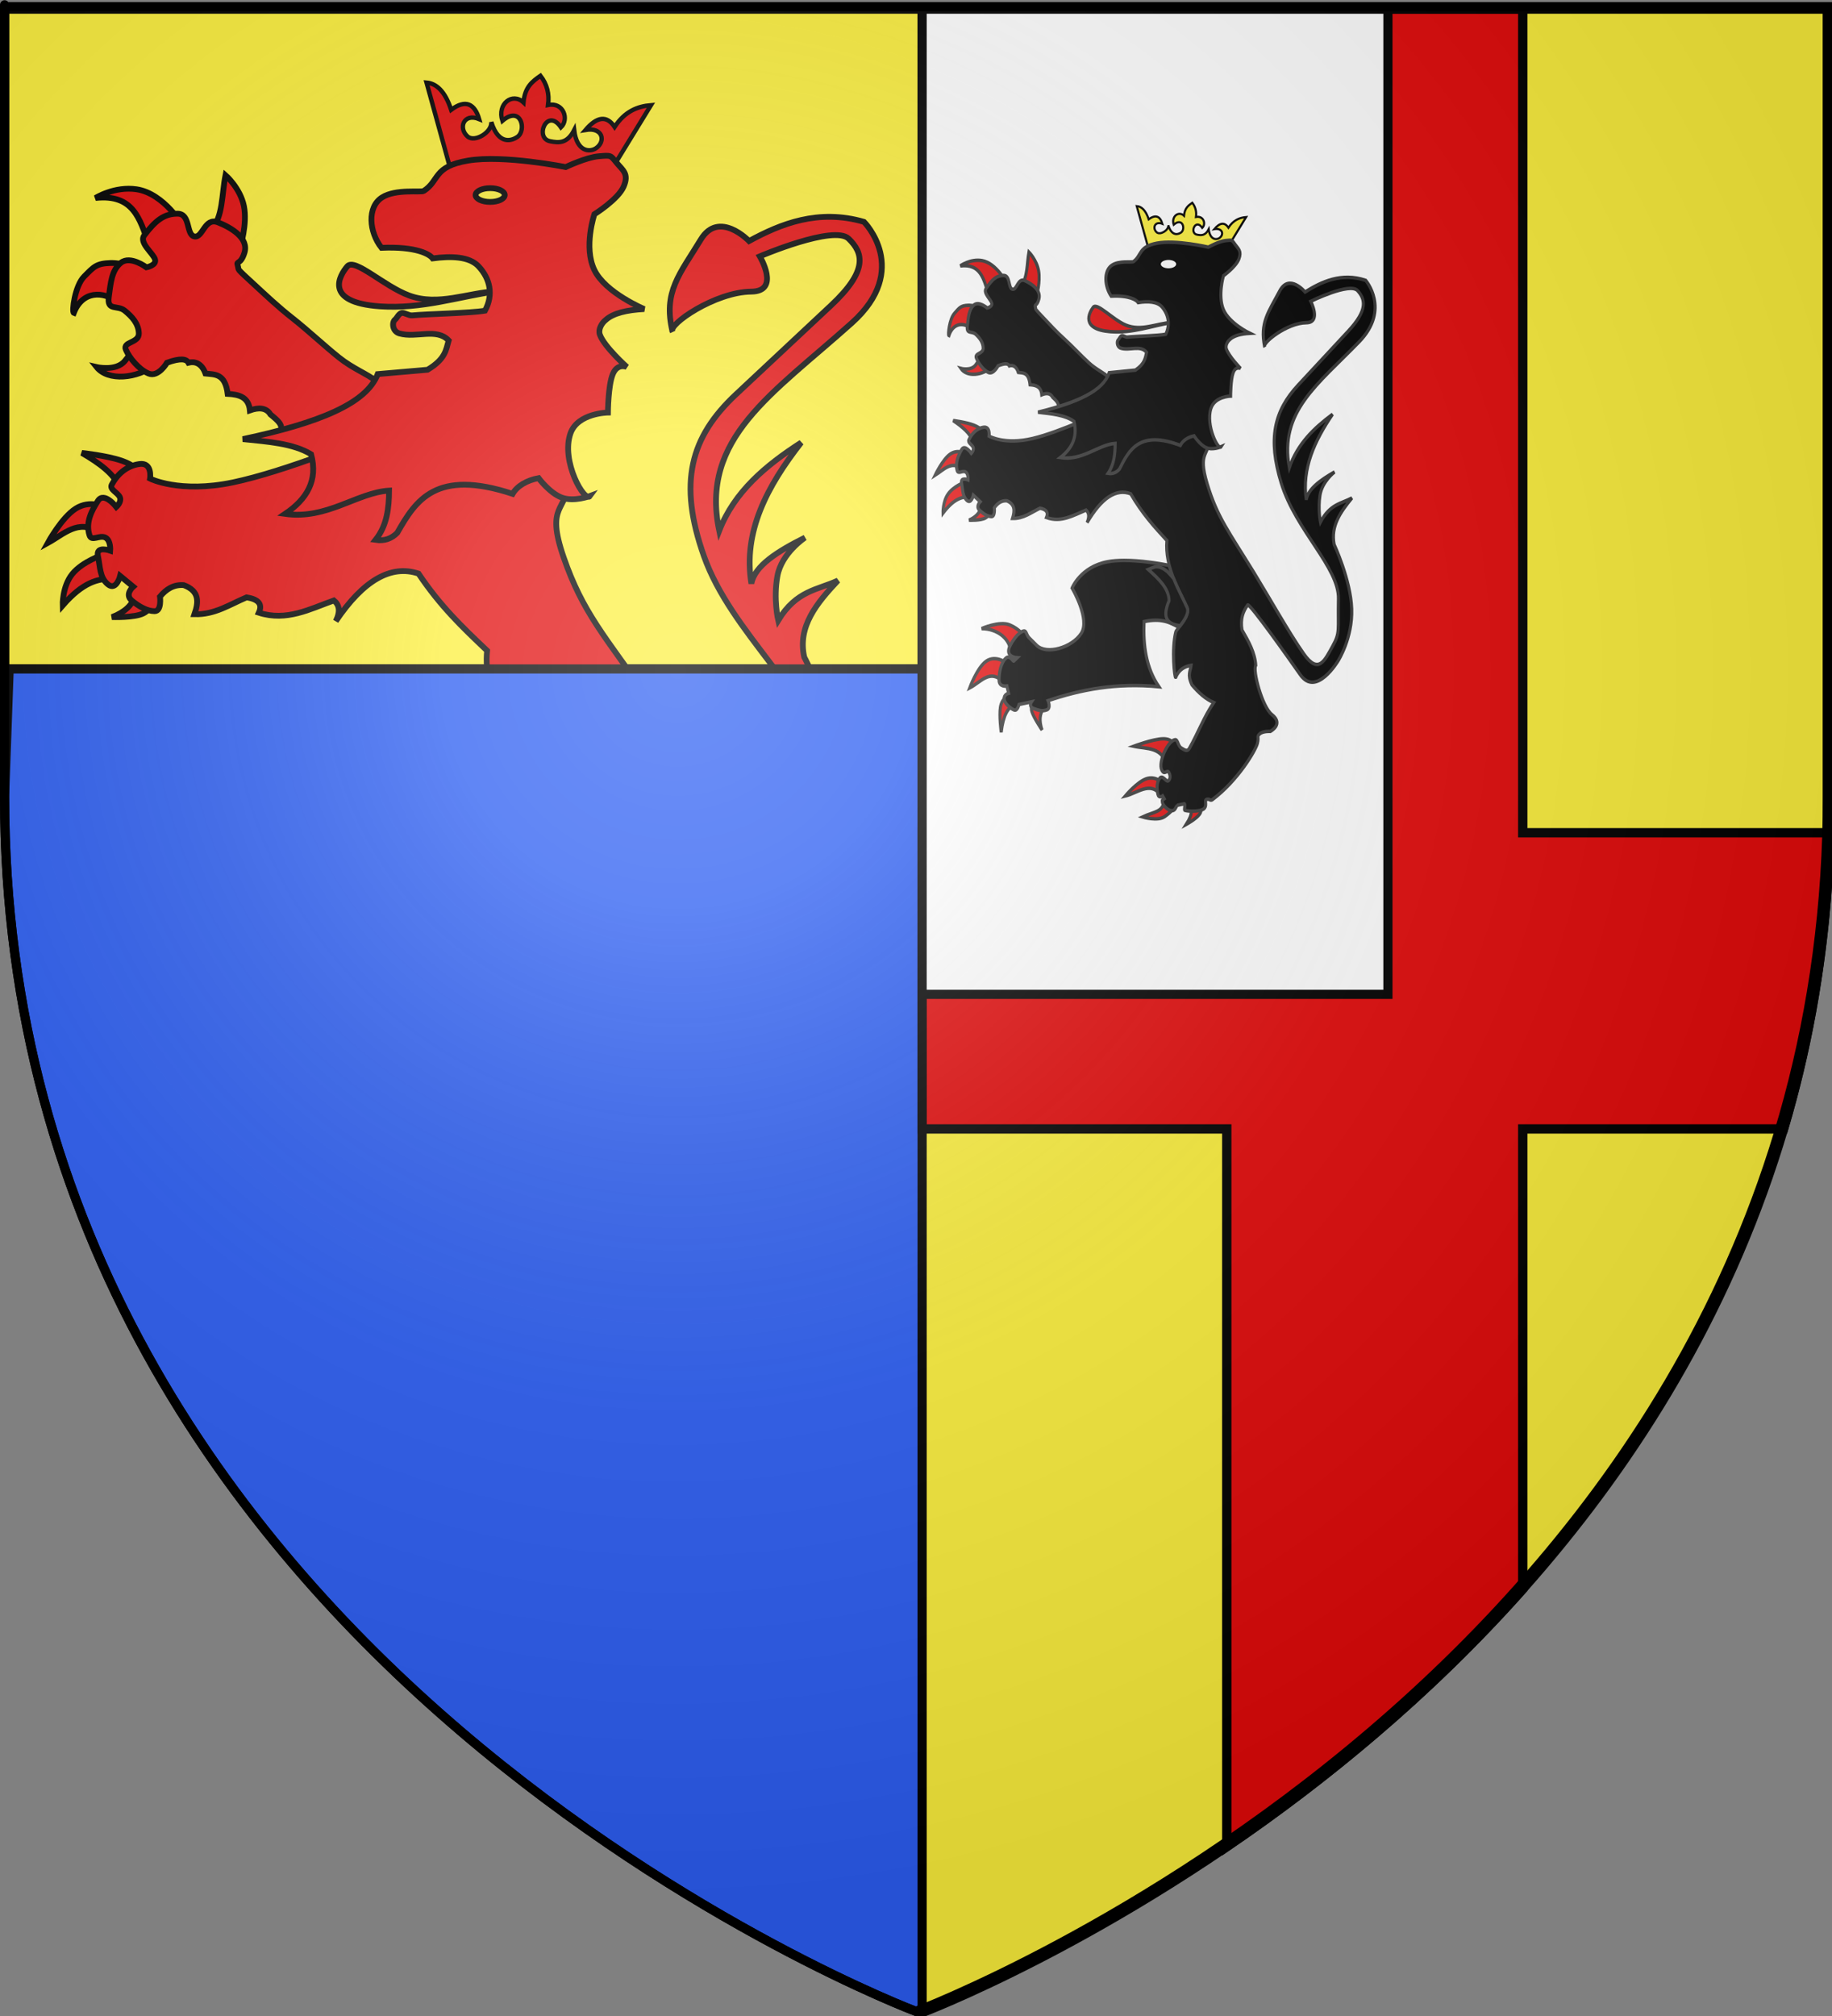 <?xml version="1.0" encoding="UTF-8" standalone="no"?>
<svg
   xmlns:dc="http://purl.org/dc/elements/1.1/"
   xmlns:cc="http://web.resource.org/cc/"
   xmlns:rdf="http://www.w3.org/1999/02/22-rdf-syntax-ns#"
   xmlns:svg="http://www.w3.org/2000/svg"
   xmlns="http://www.w3.org/2000/svg"
   xmlns:xlink="http://www.w3.org/1999/xlink"
   xmlns:sodipodi="http://sodipodi.sourceforge.net/DTD/sodipodi-0.dtd"
   xmlns:inkscape="http://www.inkscape.org/namespaces/inkscape"
   height="660"
   width="600"
   version="1.0"
   id="svg2"
   sodipodi:version="0.32"
   inkscape:version="0.44.1"
   sodipodi:docname="Blason_Port-sur-Seille_54.svg"
   sodipodi:docbase="O:\blasons"
   inkscape:export-filename="/Users/olivier/Desktop/Blason Rouge/Blason_Vide_3D.png"
   inkscape:export-xdpi="144"
   inkscape:export-ydpi="144">
  <rect width="100%" height="100%" fill="#808080" stroke="none"/>
  <sodipodi:namedview
     inkscape:window-height="712"
     inkscape:window-width="1024"
     inkscape:pageshadow="2"
     inkscape:pageopacity="0.0"
     guidetolerance="10.0"
     gridtolerance="10.0"
     objecttolerance="10.0"
     borderopacity="1.0"
     bordercolor="#666666"
     pagecolor="#ffffff"
     id="base"
     showgrid="false"
     height="660px"
     inkscape:zoom="0.44547727"
     inkscape:cx="410.6407"
     inkscape:cy="552.58121"
     inkscape:window-x="-4"
     inkscape:window-y="-4"
     inkscape:current-layer="layer3" />
  <desc
     id="desc4">Flag of Canton of Valais (Wallis)</desc>
  <defs
     id="defs6">
    <linearGradient
       id="linearGradient2893">
      <stop
         style="stop-color:white;stop-opacity:0.314;"
         offset="0"
         id="stop2895" />
      <stop
         id="stop2897"
         offset="0.19"
         style="stop-color:white;stop-opacity:0.251;" />
      <stop
         style="stop-color:#6b6b6b;stop-opacity:0.125;"
         offset="0.6"
         id="stop2901" />
      <stop
         style="stop-color:black;stop-opacity:0.125;"
         offset="1"
         id="stop2899" />
    </linearGradient>
    <linearGradient
       id="linearGradient2885">
      <stop
         id="stop2887"
         offset="0"
         style="stop-color:white;stop-opacity:1;" />
      <stop
         style="stop-color:white;stop-opacity:1;"
         offset="0.229"
         id="stop2891" />
      <stop
         id="stop2889"
         offset="1"
         style="stop-color:black;stop-opacity:1;" />
    </linearGradient>
    <linearGradient
       id="linearGradient2955">
      <stop
         id="stop2867"
         offset="0"
         style="stop-color:#fd0000;stop-opacity:1;" />
      <stop
         style="stop-color:#e77275;stop-opacity:0.659;"
         offset="0.5"
         id="stop2873" />
      <stop
         style="stop-color:black;stop-opacity:0.323;"
         offset="1"
         id="stop2959" />
    </linearGradient>
    <radialGradient
       inkscape:collect="always"
       xlink:href="#linearGradient2955"
       id="radialGradient2961"
       cx="225.524"
       cy="218.901"
       fx="225.524"
       fy="218.901"
       r="300"
       gradientTransform="matrix(-4.167939e-4,2.183,-1.884,-3.599562e-4,615.597,-289.121)"
       gradientUnits="userSpaceOnUse" />
    <polygon
       id="star"
       transform="scale(53,53)"
       points="0,-1 0.588,0.809 -0.951,-0.309 0.951,-0.309 -0.588,0.809 0,-1 " />
    <clipPath
       id="clip">
      <path
         d="M 0,-200 L 0,600 L 300,600 L 300,-200 L 0,-200 z "
         id="path10" />
    </clipPath>
    <radialGradient
       inkscape:collect="always"
       xlink:href="#linearGradient2955"
       id="radialGradient1911"
       gradientUnits="userSpaceOnUse"
       gradientTransform="matrix(-4.167939e-4,2.183,-1.884,-3.599562e-4,615.597,-289.121)"
       cx="225.524"
       cy="218.901"
       fx="225.524"
       fy="218.901"
       r="300" />
    <radialGradient
       inkscape:collect="always"
       xlink:href="#linearGradient2955"
       id="radialGradient2865"
       gradientUnits="userSpaceOnUse"
       gradientTransform="matrix(0,1.749,-1.593,-1.049767e-7,551.788,-191.29)"
       cx="225.524"
       cy="218.901"
       fx="225.524"
       fy="218.901"
       r="300" />
    <radialGradient
       inkscape:collect="always"
       xlink:href="#linearGradient2955"
       id="radialGradient2871"
       gradientUnits="userSpaceOnUse"
       gradientTransform="matrix(0,1.386,-1.323,-5.741131e-8,-158.082,-109.541)"
       cx="225.524"
       cy="218.901"
       fx="225.524"
       fy="218.901"
       r="300" />
    <radialGradient
       inkscape:collect="always"
       xlink:href="#linearGradient2893"
       id="radialGradient3163"
       gradientUnits="userSpaceOnUse"
       gradientTransform="matrix(1.353,0,0,1.349,-77.629,-85.747)"
       cx="221.445"
       cy="226.331"
       fx="221.445"
       fy="226.331"
       r="300" />
  </defs>
  <g
     inkscape:groupmode="layer"
     id="layer4"
     inkscape:label="Meubles"
     style="display:inline">
    <path
       style="fill:#fcef3c;fill-opacity:1;stroke:black;stroke-width:3;stroke-miterlimit:4;stroke-dasharray:none;stroke-opacity:1;display:inline"
       d="M 1.5,3 L 1.5,219 L 598.5,219 C 598.5,57.351 598.5,2.862 598.5,3 L 1.5,3 z "
       id="rect3765" />
  </g>
  <g
     inkscape:groupmode="layer"
     id="layer3"
     inkscape:label="Fond écu"
     style="display:inline">
    <rect
       width="600"
       height="660"
       x="0"
       y="3.375078e-014"
       style="opacity:1;fill:none;fill-opacity:1;fill-rule:nonzero;stroke:none;stroke-width:7.56;stroke-linecap:round;stroke-linejoin:round;stroke-miterlimit:4;stroke-dasharray:none;stroke-opacity:1"
       id="rect4923" />
    <g
       inkscape:label="Meubles"
       id="g2509"
       transform="matrix(0.523,5.347686e-2,-5.347686e-2,0.523,116.115,-31.56)"
       style="fill:#e20909;fill-opacity:1;display:inline">
      <g
         transform="matrix(0.997,-7.271119e-2,7.271119e-2,0.997,-35.168,-850.139)"
         id="g4196"
         style="fill:#e20909;fill-opacity:1">
        <path
           id="path7534"
           style="fill:#e20909;fill-opacity:1;fill-rule:evenodd;stroke:black;stroke-width:2.727;stroke-linecap:butt;stroke-linejoin:miter;stroke-miterlimit:4;stroke-dasharray:none;stroke-opacity:1;display:inline"
           d="M 21.332,960.913 L 36.922,1011.561 C 69.9,1006.162 102.439,1006.592 134.096,1018.712 L 161.525,970.886 C 153.165,971.863 145.389,975.166 139.278,985.098 C 134.165,977.891 128.122,978.926 121.232,987.483 C 132.133,985.309 134.245,994.487 127.89,998.811 C 124.309,1001.248 116.211,1001.55 114.147,987.829 C 109.937,996.673 104.356,995.957 99.641,995.222 C 89.24,993.907 96.763,973.738 105.88,986.318 C 110.836,981.313 107.188,970.414 97.426,972.648 C 98.169,965.657 96.356,959.659 92.172,954.583 C 87.401,958.139 82.644,961.714 82.074,971.483 C 75,965.236 65.557,972.834 69.271,983.32 C 80.612,973.053 84.724,988.8 78.893,993.084 C 75.852,995.318 67.413,999.085 62.376,984.249 C 63.174,990.548 52.46,997.497 47.896,993.741 C 41.727,988.665 44.973,978.998 54.763,982.661 C 51.668,973.189 45.966,970.388 37.152,977.379 C 32.977,965.815 27.386,961.256 21.332,960.913 z " />
      </g>
    </g>
    <g
       id="g1954"
       transform="matrix(0.86,0,0,0.86,-221.797,23.496)">
      <path
         d="M 317.378,111.372 C 310.031,116.91 299.035,117.867 294.686,112.403 C 294.686,112.403 302.073,114.132 305.413,110.134 C 309.947,104.708 310.111,102.144 310.777,103.327 L 317.378,111.372 z "
         style="fill:#e20909;fill-opacity:1;fill-rule:evenodd;stroke:black;stroke-width:2.202;stroke-linecap:butt;stroke-linejoin:miter;stroke-miterlimit:4;stroke-dasharray:none;stroke-opacity:1;display:inline"
         id="path1994" />
      <path
         d="M 303.35,88.061 C 296.917,83.036 289.159,83.611 286.022,91.774 C 285.191,91.463 286.373,81.55 289.942,77.953 C 293.611,74.255 294.583,72.951 300.05,72.796 C 305.516,72.641 312.427,75.89 312.427,75.89 L 303.35,88.061 z "
         style="fill:#e20909;fill-opacity:1;fill-rule:evenodd;stroke:black;stroke-width:2.202;stroke-linecap:butt;stroke-linejoin:miter;stroke-miterlimit:4;stroke-dasharray:none;stroke-opacity:1;display:inline"
         id="path1996" />
      <path
         d="M 314.49,65.37 C 311.116,56.14 308.787,46.476 294.274,48.041 C 294.274,48.041 301.518,43.469 309.952,44.741 C 320.373,46.312 328.039,58.969 327.486,59.181 L 314.49,65.37 z "
         style="fill:#e20909;fill-opacity:1;fill-rule:evenodd;stroke:black;stroke-width:2.202;stroke-linecap:butt;stroke-linejoin:miter;stroke-miterlimit:4;stroke-dasharray:none;stroke-opacity:1;display:inline"
         id="path1998" />
      <path
         d="M 338.419,59.8 C 342.815,55.601 342.347,46.537 343.783,39.377 C 343.783,39.377 349.404,44.277 350.797,51.136 C 352.189,57.995 349.353,66.814 349.353,66.814 L 338.419,59.8 z "
         style="fill:#e20909;fill-opacity:1;fill-rule:evenodd;stroke:black;stroke-width:2.202;stroke-linecap:butt;stroke-linejoin:miter;stroke-miterlimit:4;stroke-dasharray:none;stroke-opacity:1;display:inline"
         id="path2000" />
      <path
         d="M 371.219,141.283 L 363.999,137.725 C 366.617,134.936 363.629,132.708 360.905,130.453 C 359.288,127.774 356.327,127.748 353.066,128.906 C 352.596,123.789 348.883,122.84 344.608,122.614 C 343.655,114.809 339.755,115.256 336.15,114.879 C 334.697,110.893 332.067,110.14 329.652,110.753 C 328.857,109.312 326.685,108.904 321.504,110.753 C 321.504,110.753 318.203,116.426 314.49,114.879 C 310.777,113.331 307.167,108.896 305.826,105.802 C 304.485,102.708 310.88,103.327 310.777,99.613 C 310.674,95.9 308.198,93.218 305.413,90.949 C 302.628,88.68 298.606,91.156 299.328,85.792 C 300.05,80.429 300.385,75.529 303.969,72.693 C 307.554,69.856 313.665,74.446 313.665,74.446 C 313.665,74.446 317.662,73.724 316.927,71.378 C 316.192,69.031 310.725,65.06 312.84,62.275 C 317.069,56.706 320.266,54.075 325.423,54.024 C 330.58,53.972 328.672,62.017 331.921,62.688 C 335.17,63.358 335.763,55.313 340.895,57.324 C 346.026,59.336 352.714,63.357 351.003,68.877 C 349.549,73.566 347.828,71.937 348.393,73.609 C 349.183,75.946 346.985,73.881 355.335,81.563 C 358.883,84.827 363.777,89.47 369.377,93.866 C 374.977,98.262 381.403,104.285 386.932,108.713 C 392.462,113.14 397.713,114.939 401.376,117.901 C 405.039,120.863 407.319,122.718 407.319,122.718 L 371.219,141.283 z "
         style="fill:#e20909;fill-opacity:1;fill-rule:evenodd;stroke:black;stroke-width:2.202;stroke-linecap:butt;stroke-linejoin:miter;stroke-miterlimit:4;stroke-dasharray:none;stroke-opacity:1;display:inline"
         id="path2002" />
      <path
         d="M 303.224,157.933 C 301.424,153.206 295.904,149.051 289.075,145.097 C 289.075,145.097 298.519,146.118 304.099,148.014 C 309.678,149.911 311.392,152.682 311.392,152.682 L 303.224,157.933 z "
         style="fill:#e20909;fill-opacity:1;fill-rule:evenodd;stroke:black;stroke-width:2.202;stroke-linecap:butt;stroke-linejoin:miter;stroke-miterlimit:4;stroke-dasharray:none;stroke-opacity:1;display:inline"
         id="path2014" />
      <path
         d="M 295.347,175.291 C 287.835,170.091 282.182,176.043 276.092,179.376 C 276.092,179.376 281.351,169.711 286.748,166.283 C 292.145,162.855 297.681,165.664 297.681,165.664 L 295.347,175.291 z "
         style="fill:#e20909;fill-opacity:1;fill-rule:evenodd;stroke:black;stroke-width:2.202;stroke-linecap:butt;stroke-linejoin:miter;stroke-miterlimit:4;stroke-dasharray:none;stroke-opacity:1;display:inline"
         id="path2016" />
      <path
         d="M 300.452,192.941 C 295.157,192.992 289.521,194.273 281.781,203.152 C 281.781,203.152 281.526,196.041 285.428,191.191 C 289.33,186.341 297.389,183.752 297.389,183.752 L 300.452,192.941 z "
         style="fill:#e20909;fill-opacity:1;fill-rule:evenodd;stroke:black;stroke-width:2.202;stroke-linecap:butt;stroke-linejoin:miter;stroke-miterlimit:4;stroke-dasharray:none;stroke-opacity:1;display:inline"
         id="path2018" />
      <path
         d="M 308.911,199.961 C 308.498,202.829 305.301,205.801 300.552,207.587 C 300.552,207.587 308.985,207.897 312.413,206.215 C 315.842,204.533 315.039,201.839 315.039,201.839 L 308.911,199.961 z "
         style="fill:#e20909;fill-opacity:1;fill-rule:evenodd;stroke:black;stroke-width:2.202;stroke-linecap:butt;stroke-linejoin:miter;stroke-miterlimit:4;stroke-dasharray:none;stroke-opacity:1;display:inline"
         id="path2020" />
      <path
         d="M 397.308,139.408 C 397.308,139.408 366.822,152.099 346.546,156.329 C 326.271,160.559 315.039,154.87 315.039,154.87 C 315.039,154.87 316.06,148.598 310.955,149.327 C 305.849,150.056 302.348,153.557 300.452,157.204 C 299.504,159.027 302.713,160.121 303.534,161.926 C 304.354,163.731 302.203,165.664 302.203,165.664 C 302.203,165.664 297.535,159.684 295.201,163.33 C 292.867,166.977 290.387,171.499 291.992,176.458 C 292.794,178.938 295.784,176.24 297.991,177.297 C 300.197,178.355 299.869,182.293 299.869,182.293 C 299.869,182.293 294.326,180.324 295.201,184.335 C 296.076,188.347 295.784,192.504 298.994,195.129 C 302.203,197.755 303.661,191.92 303.661,191.92 L 308.621,196.005 C 308.621,196.005 305.266,198.922 308.037,201.256 C 310.809,203.59 314.018,205.34 316.789,205.34 C 319.561,205.34 318.831,199.797 318.831,199.797 C 321.169,196.984 323.987,195.133 327.875,195.421 C 333.976,197.695 333.547,201.927 331.96,206.507 C 339.744,206.711 345.445,202.749 351.797,200.089 C 356.594,200.819 357.89,202.861 356.465,205.924 C 367.095,209.318 375.903,204.511 385.055,201.256 C 387.015,202.852 387.704,205.209 385.785,209.133 C 396.287,193.573 406.789,187.544 417.292,191.045 C 425.643,203.481 433.906,211.364 443.402,220.364 C 441.778,236.961 452.383,251.633 457.989,262.374 C 460.695,267.56 450.291,276.044 449.82,277.69 C 446.63,288.836 448.938,306.541 449.72,306.28 C 452.2,301.255 456.235,299.338 460.906,298.695 C 460.464,302.302 457.923,304.334 461.49,310.948 C 466.258,315.85 471.378,319.874 477.243,322.034 C 470.372,330.786 465.873,341.126 459.739,350.624 C 458.134,353.109 456.53,351.937 453.905,350.624 C 451.279,349.311 451.404,345.052 449.237,345.373 C 443.985,346.151 437.057,359.317 439.666,364.285 C 441.595,367.959 443.479,363.998 444.705,365.688 C 445.93,367.378 446.207,369.706 444.569,371.045 C 442.931,372.385 440.485,366.976 438.151,369.601 C 435.817,372.227 436.155,376.498 436.884,379.485 C 437.613,382.472 440.346,380.62 440.346,380.62 L 441.514,382.425 C 440.428,383.121 439.723,382.816 440.178,384.652 C 440.869,387.439 446.916,392.148 449.434,388.653 C 450.403,387.307 450.701,386.527 450.739,386.534 L 455.846,385.557 C 457.041,385.328 455.594,389.456 456.374,389.655 C 459.874,390.545 468.088,390.433 470.274,388.552 C 473.264,385.98 468.894,382.193 473.852,382.75 C 473.852,382.75 475.136,383.67 476.158,383.009 C 494.678,371.023 507.471,352.082 508.751,347.707 C 510.051,343.261 508.021,343.622 510.355,341.726 C 512.689,339.83 518.086,340.121 518.086,340.121 C 518.086,340.121 528.077,335.644 519.253,329.619 C 512.132,324.757 505.224,301.579 507.584,298.695 C 507.032,290.804 502.403,283.654 497.665,276.523 C 496.293,269.45 498.485,264.753 501.749,260.77 C 503.615,260.098 530.517,293.193 539.675,304.53 C 551.321,318.947 567.098,295.778 567.098,295.778 C 567.098,295.778 577.6,281.483 576.871,263.249 C 576.141,245.016 564.18,222.844 564.18,222.844 C 561.569,211.151 568.932,202.308 577.017,193.671 C 569.3,197.277 561.262,197.352 554.261,208.841 C 554.261,208.841 552.365,200.672 553.97,191.92 C 555.574,183.168 564.472,177.334 564.472,177.334 C 554.024,182.562 545.253,188.069 544.051,194.838 C 540.798,175.121 550.042,157.785 563.013,141.159 C 549.506,149.86 537.589,159.834 531.798,174.708 C 524.41,139.477 551.957,122.79 582.268,95.648 C 605.017,75.277 586.936,57.139 586.936,57.139 C 569.555,52.07 555.146,57.91 543.175,64.432 C 543.175,64.432 531.709,52.472 524.796,63.849 C 516.779,77.043 510.367,83.733 514.002,98.857 C 512.127,96.357 530.17,83.802 544.051,83.687 C 555.225,83.594 547.26,70.267 547.26,70.267 C 547.26,70.267 575.558,58.16 581.101,63.557 C 586.644,68.954 588.616,75.63 574.391,88.938 L 538.216,122.779 C 520.769,139.1 516.094,156.445 525.963,184.335 C 536.478,214.05 567.735,237.252 567.243,256.977 C 566.752,276.702 568.675,277.907 563.013,286.734 C 557.352,295.561 552.927,304.676 542.3,291.548 C 531.673,278.419 517.598,256.529 506.271,240.494 C 487.914,214.507 479.833,205.814 472.576,184.919 C 465.319,164.023 474.326,167.706 474.034,155.453 C 473.743,143.201 471.409,135.907 471.409,135.907 L 397.308,139.408 z "
         style="fill:#e20909;fill-opacity:1;fill-rule:evenodd;stroke:black;stroke-width:2.202;stroke-linecap:butt;stroke-linejoin:miter;stroke-miterlimit:4;stroke-dasharray:none;stroke-opacity:1;display:inline"
         id="path2030" />
      <path
         d="M 447.133,83.523 C 432.497,85.611 418.513,90.417 402.575,89.299 C 380.949,87.781 387.244,77.439 390.197,74.034 C 393.012,70.788 404.113,81.64 413.714,85.173 C 424.854,89.273 435.995,84.078 447.133,83.523 z "
         style="fill:#e20909;fill-opacity:1;fill-rule:evenodd;stroke:black;stroke-width:2.202;stroke-linecap:butt;stroke-linejoin:miter;stroke-miterlimit:4;stroke-dasharray:none;stroke-opacity:1;display:inline"
         id="path2032" />
      <path
         d="M 440.119,74.034 C 436.604,70.297 429.699,70.108 422.688,71.043 C 421.513,69.44 416.374,66.439 403.194,67.02 C 398.443,60.996 397.646,51.487 403.4,47.835 C 408.664,44.494 418.233,46.04 419.284,45.36 C 425.442,41.377 422.688,36.077 436.2,33.808 C 449.711,31.538 473.331,36.283 473.331,36.283 C 473.331,36.283 481.067,32.57 485.915,32.157 C 490.763,31.745 490.35,31.745 492.722,34.633 C 495.095,37.521 497.519,38.81 495.404,43.709 C 493.29,48.609 484.265,54.23 484.265,54.23 C 484.265,54.23 480.036,66.762 484.265,75.478 C 488.493,84.193 503.243,90.33 503.243,90.33 C 496.57,90.682 491.423,91.906 488.597,94.456 C 487.015,95.694 485.648,98.078 486.327,100.026 C 487.934,104.628 496.642,112.403 496.642,112.403 C 496.642,112.403 493.083,110.753 491.278,115.085 C 489.473,119.417 489.422,129.731 489.422,129.731 C 489.422,129.731 477.972,129.878 475.188,137.57 C 471.332,148.22 480.66,164.292 482.614,161.5 C 482.614,161.5 476.529,163.82 471.887,162.118 C 467.246,160.417 463.017,154.692 463.017,154.692 C 458.561,155.5 454.833,157.676 453.115,160.674 C 423.929,151.085 416.3,163.054 409.176,175.527 C 406.964,177.767 404.237,178.72 400.924,178.209 C 405.337,172.625 406.016,166.107 406.082,159.437 C 393.819,160.211 382.45,170.564 366.474,168.307 C 374.744,162.731 379.088,155.584 376.376,145.615 C 369.581,141.448 359.831,140.825 350.384,139.839 C 379.336,133.678 397.466,126.334 401.75,115.085 L 420.728,113.435 C 427.564,109.344 427.751,105.857 428.773,102.295 C 424.134,97.375 416.499,101.475 410.001,99.613 C 407.262,98.828 407.077,95.283 408.378,94.312 C 409.029,93.827 409.744,92.062 410.861,91.826 C 411.978,91.591 413.495,92.885 414.924,92.743 C 420.249,92.212 437.152,91.893 442.595,90.949 C 445.925,84.851 444.526,78.718 440.119,74.034 z "
         style="fill:#e20909;fill-opacity:1;fill-rule:evenodd;stroke:black;stroke-width:2.202;stroke-linecap:butt;stroke-linejoin:miter;stroke-miterlimit:4;stroke-dasharray:none;stroke-opacity:1;display:inline"
         id="path2034" />
      <path
         d="M 450.112,46.928 C 450.114,48.379 447.632,49.556 444.569,49.556 C 441.506,49.556 439.024,48.379 439.026,46.928 C 439.024,45.477 441.506,44.301 444.569,44.301 C 447.632,44.301 450.114,45.477 450.112,46.928 z "
         style="fill:#fcef3c;fill-opacity:1;fill-rule:evenodd;stroke:black;stroke-width:2.202;stroke-linecap:butt;stroke-linejoin:miter;stroke-miterlimit:4;stroke-dasharray:none;stroke-opacity:1;display:inline"
         id="path2036" />
    </g>
    <path
       style="fill:#2b5df2;fill-opacity:1;fill-rule:evenodd;stroke:black;stroke-width:3;stroke-linecap:butt;stroke-linejoin:miter;stroke-miterlimit:4;stroke-dasharray:none;stroke-opacity:1"
       d="M 1.5,260.719 C 1.5,546.17 300,658.5 300,658.5 C 300,658.5 598.5,546.17 598.5,260.719 C 598.5,214.656 598.5,250.221 598.5,219 L 3,219 L 1.5,260.719 z "
       id="path2855"
       sodipodi:nodetypes="ccsccc" />
    <path
       style="fill:#fcef3c;fill-opacity:1;stroke:black;stroke-width:3;stroke-miterlimit:4;stroke-dasharray:none;stroke-opacity:1;display:inline"
       d="M 598.5,3 L 598.5,289.781 C 580.084,549.284 312.392,654.901 302,658.906 L 302,3 L 598.5,3 z "
       id="rect2045" />
    <path
       style="fill:#e20909;fill-opacity:1;fill-rule:nonzero;stroke:black;stroke-width:3.055;stroke-miterlimit:4;stroke-dasharray:none;stroke-opacity:1"
       d="M 401.781 3 L 401.781 272.625 L 302 272.625 L 302 369.594 L 401.781 369.594 L 401.781 604.594 C 433.007 583.32 467.445 555.415 498.719 520.25 L 498.719 369.594 L 584.156 369.594 C 591.492 344.789 596.482 318.212 598.5 289.781 L 598.5 272.625 L 498.719 272.625 L 498.719 3 L 401.781 3 z "
       id="rect3909" />
    <path
       style="fill:white;fill-opacity:1;fill-rule:nonzero;stroke:black;stroke-width:3;stroke-miterlimit:4;stroke-dasharray:none;stroke-opacity:1"
       d="M 302 3 L 302 325.531 L 454.562 325.531 L 454.562 3 L 302 3 z "
       id="rect3918" />
    <g
       style="fill:#fcef3c;fill-opacity:1;display:inline"
       transform="matrix(0.255,2.603502e-2,-2.603502e-2,0.255,360.79,38.892)"
       id="g4833"
       inkscape:label="Meubles">
      <g
         style="fill:#fcef3c;fill-opacity:1"
         id="g4835"
         transform="matrix(0.997,-7.271119e-2,7.271119e-2,0.997,-35.168,-850.139)">
        <path
           d="M 21.332,960.913 L 36.922,1011.561 C 69.9,1006.162 102.439,1006.592 134.096,1018.712 L 161.525,970.886 C 153.165,971.863 145.389,975.166 139.278,985.098 C 134.165,977.891 128.122,978.926 121.232,987.483 C 132.133,985.309 134.245,994.487 127.89,998.811 C 124.309,1001.248 116.211,1001.55 114.147,987.829 C 109.937,996.673 104.356,995.957 99.641,995.222 C 89.24,993.907 96.763,973.738 105.88,986.318 C 110.836,981.313 107.188,970.414 97.426,972.648 C 98.169,965.657 96.356,959.659 92.172,954.583 C 87.401,958.139 82.644,961.714 82.074,971.483 C 75,965.236 65.557,972.834 69.271,983.32 C 80.612,973.053 84.724,988.8 78.893,993.084 C 75.852,995.318 67.413,999.085 62.376,984.249 C 63.174,990.548 52.46,997.497 47.896,993.741 C 41.727,988.665 44.973,978.998 54.763,982.661 C 51.668,973.189 45.966,970.388 37.152,977.379 C 32.977,965.815 27.386,961.256 21.332,960.913 z "
           style="fill:#fcef3c;fill-opacity:1;fill-rule:evenodd;stroke:black;stroke-width:2.727;stroke-linecap:butt;stroke-linejoin:miter;stroke-miterlimit:4;stroke-dasharray:none;stroke-opacity:1;display:inline"
           id="path4837" />
      </g>
    </g>
    <g
       id="g10117"
       transform="matrix(0.333,0,0,0.383,438.045,68.611)">
      <path
         d="M -339.489,134.411 C -349.497,141.956 -364.477,143.259 -370.401,135.816 C -370.401,135.816 -360.339,138.171 -355.788,132.725 C -349.612,125.333 -349.388,121.841 -348.482,123.451 L -339.489,134.411 z "
         style="fill:#e20909;fill-opacity:1;fill-rule:evenodd;stroke:#313131;stroke-width:3;stroke-linecap:butt;stroke-linejoin:miter;stroke-miterlimit:4;stroke-dasharray:none;stroke-opacity:1;display:inline"
         id="path3873" />
      <path
         d="M -358.598,102.656 C -367.362,95.81 -377.931,96.593 -382.204,107.714 C -383.336,107.29 -381.726,93.785 -376.865,88.886 C -371.866,83.848 -370.542,82.071 -363.095,81.86 C -355.648,81.65 -346.234,86.076 -346.234,86.076 L -358.598,102.656 z "
         style="fill:#e20909;fill-opacity:1;fill-rule:evenodd;stroke:#313131;stroke-width:3;stroke-linecap:butt;stroke-linejoin:miter;stroke-miterlimit:4;stroke-dasharray:none;stroke-opacity:1;display:inline"
         id="path3875" />
      <path
         d="M -343.423,71.744 C -348.019,59.17 -351.192,46.005 -370.963,48.138 C -370.963,48.138 -361.095,41.91 -349.606,43.642 C -335.409,45.782 -324.967,63.024 -325.719,63.313 L -343.423,71.744 z "
         style="fill:#e20909;fill-opacity:1;fill-rule:evenodd;stroke:#313131;stroke-width:3;stroke-linecap:butt;stroke-linejoin:miter;stroke-miterlimit:4;stroke-dasharray:none;stroke-opacity:1;display:inline"
         id="path3877" />
      <path
         d="M -310.825,64.156 C -304.837,58.436 -305.475,46.089 -303.519,36.335 C -303.519,36.335 -295.861,43.01 -293.964,52.353 C -292.067,61.697 -295.931,73.711 -295.931,73.711 L -310.825,64.156 z "
         style="fill:#e20909;fill-opacity:1;fill-rule:evenodd;stroke:#313131;stroke-width:3;stroke-linecap:butt;stroke-linejoin:miter;stroke-miterlimit:4;stroke-dasharray:none;stroke-opacity:1;display:inline"
         id="path3879" />
      <path
         d="M -288.627,426.157 C -293.123,430.741 -293.534,437.074 -290.614,444.836 C -290.614,444.836 -298.562,434.603 -300.549,429.337 C -302.536,424.071 -298.562,423.773 -298.562,423.773 L -288.627,426.157 z "
         style="fill:#e20909;fill-opacity:1;fill-rule:evenodd;stroke:#313131;stroke-width:3;stroke-linecap:butt;stroke-linejoin:miter;stroke-miterlimit:4;stroke-dasharray:none;stroke-opacity:1;display:inline"
         id="path2010" />
      <path
         d="M -321.215,381.448 C -320.127,366.626 -335.3,358.122 -350.028,358.199 C -350.028,358.199 -332.442,351.393 -322.407,355.019 C -312.372,358.646 -308.696,364.359 -308.696,364.359 L -321.215,381.448 z "
         style="fill:#e20909;fill-opacity:1;fill-rule:evenodd;stroke:#313131;stroke-width:3;stroke-linecap:butt;stroke-linejoin:miter;stroke-miterlimit:4;stroke-dasharray:none;stroke-opacity:1;display:inline"
         id="path2004" />
      <path
         d="M -328.766,403.703 C -341.835,392.277 -350.451,403.809 -361.752,408.87 C -361.752,408.87 -354.4,391.433 -345.458,386.018 C -336.516,380.603 -325.984,387.21 -325.984,387.21 L -328.766,403.703 z "
         style="fill:#e20909;fill-opacity:1;fill-rule:evenodd;stroke:#313131;stroke-width:3;stroke-linecap:butt;stroke-linejoin:miter;stroke-miterlimit:4;stroke-dasharray:none;stroke-opacity:1;display:inline"
         id="path2006" />
      <path
         d="M -318.83,423.773 C -324.111,426.232 -328.632,431.728 -330.753,446.823 C -330.753,446.823 -332.939,432.814 -331.548,425.363 C -330.157,417.911 -325.189,417.017 -325.189,417.017 L -318.83,423.773 z "
         style="fill:#e20909;fill-opacity:1;fill-rule:evenodd;stroke:#313131;stroke-width:3;stroke-linecap:butt;stroke-linejoin:miter;stroke-miterlimit:4;stroke-dasharray:none;stroke-opacity:1;display:inline"
         id="path2008" />
      <path
         d="M -266.143,175.158 L -275.979,170.311 C -272.412,166.512 -276.484,163.476 -280.194,160.405 C -282.397,156.755 -286.43,156.72 -290.873,158.297 C -291.513,151.326 -296.571,150.033 -302.395,149.726 C -303.692,139.093 -309.005,139.703 -313.917,139.188 C -315.896,133.758 -319.479,132.733 -322.769,133.568 C -323.852,131.605 -326.81,131.049 -333.869,133.568 C -333.869,133.568 -338.365,141.296 -343.423,139.188 C -348.482,137.08 -353.4,131.039 -355.226,126.823 C -357.053,122.608 -348.341,123.451 -348.482,118.393 C -348.622,113.334 -351.995,109.681 -355.788,106.59 C -359.582,103.499 -365.062,106.871 -364.078,99.565 C -363.095,92.258 -362.638,85.584 -357.755,81.72 C -352.873,77.856 -344.548,84.109 -344.548,84.109 C -344.548,84.109 -339.103,83.125 -340.104,79.928 C -341.105,76.732 -348.552,71.322 -345.672,67.528 C -339.911,59.941 -335.555,56.358 -328.529,56.288 C -321.504,56.218 -324.103,67.177 -319.677,68.091 C -315.251,69.004 -314.443,58.044 -307.453,60.784 C -300.463,63.524 -291.352,69.002 -293.683,76.521 C -295.664,82.91 -298.008,80.69 -297.238,82.969 C -296.162,86.152 -299.157,83.338 -287.782,93.804 C -282.949,98.25 -276.282,104.575 -268.653,110.563 C -261.025,116.552 -252.27,124.757 -244.738,130.788 C -237.205,136.819 -230.051,139.27 -225.062,143.305 C -220.072,147.34 -216.965,149.867 -216.965,149.867 L -266.143,175.158 z "
         style="fill:black;fill-opacity:1;fill-rule:evenodd;stroke:#313131;stroke-width:3;stroke-linecap:butt;stroke-linejoin:miter;stroke-miterlimit:4;stroke-dasharray:none;stroke-opacity:1;display:inline"
         id="path3885" />
      <path
         d="M -209.786,299.909 C -215.633,299.91 -221.269,300.25 -226.248,301.067 C -252.804,305.423 -261.081,323.538 -261.081,323.538 C -261.081,323.538 -242.966,350.091 -252.099,362.315 C -261.232,374.539 -286.256,380.809 -295.946,372.424 L -303.238,366.102 C -306.803,363.017 -305.348,358.253 -310.968,361.063 C -316.589,363.873 -321.783,371.788 -322.924,374.677 C -326.097,382.713 -315.037,383.127 -315.037,383.127 L -318.417,385.913 C -318.736,386.632 -322.3,380.796 -325.709,383.127 C -331.124,386.83 -333.017,396.333 -332.876,402.375 C -332.735,408.417 -325.146,407.288 -325.146,407.288 L -323.456,413.454 C -323.456,413.454 -328.399,414.449 -327.837,418.524 C -327.275,422.599 -320.91,426.804 -317.854,427.788 C -314.797,428.771 -313.222,423.031 -313.222,423.031 L -300.985,420.777 C -300.985,420.777 -304.087,424.693 -299.169,426.379 C -294.252,428.066 -290.423,429.068 -285.962,427.663 C -281.501,426.258 -284.679,419.776 -284.679,419.776 C -252.174,410.195 -217.1,404.374 -175.641,407.852 C -188.089,392.041 -191.251,372.871 -190.257,352.206 C -174.005,349.03 -164.586,352.675 -155.987,357.151 C -151.84,352.558 -145.293,345.204 -147.943,340.125 C -153.078,330.287 -161.28,318.016 -165.438,304.165 C -176.322,302.342 -193.87,299.905 -209.786,299.909 z "
         style="fill:black;fill-opacity:1;fill-rule:evenodd;stroke:#313131;stroke-width:3;stroke-linecap:butt;stroke-linejoin:miter;stroke-miterlimit:4;stroke-dasharray:none;stroke-opacity:1;display:inline"
         id="path2012" />
      <path
         d="M -358.771,197.84 C -361.223,191.4 -368.743,185.739 -378.046,180.353 C -378.046,180.353 -365.18,181.744 -357.579,184.328 C -349.978,186.911 -347.643,190.686 -347.643,190.686 L -358.771,197.84 z "
         style="fill:#e20909;fill-opacity:1;fill-rule:evenodd;stroke:#313131;stroke-width:3;stroke-linecap:butt;stroke-linejoin:miter;stroke-miterlimit:4;stroke-dasharray:none;stroke-opacity:1;display:inline"
         id="path3888" />
      <path
         d="M -369.501,221.486 C -379.735,214.402 -387.435,222.51 -395.731,227.05 C -395.731,227.05 -388.568,213.884 -381.215,209.215 C -373.863,204.545 -366.322,208.371 -366.322,208.371 L -369.501,221.486 z "
         style="fill:#e20909;fill-opacity:1;fill-rule:evenodd;stroke:#313131;stroke-width:3;stroke-linecap:butt;stroke-linejoin:miter;stroke-miterlimit:4;stroke-dasharray:none;stroke-opacity:1;display:inline"
         id="path3890" />
      <path
         d="M -362.547,245.53 C -369.76,245.599 -377.438,247.345 -387.981,259.44 C -387.981,259.44 -388.329,249.753 -383.014,243.146 C -377.698,236.539 -366.72,233.011 -366.72,233.011 L -362.547,245.53 z "
         style="fill:#e20909;fill-opacity:1;fill-rule:evenodd;stroke:#313131;stroke-width:3;stroke-linecap:butt;stroke-linejoin:miter;stroke-miterlimit:4;stroke-dasharray:none;stroke-opacity:1;display:inline"
         id="path3892" />
      <path
         d="M -351.024,255.092 C -351.586,259 -355.941,263.049 -362.41,265.481 C -362.41,265.481 -350.923,265.904 -346.252,263.613 C -341.582,261.322 -342.676,257.652 -342.676,257.652 L -351.024,255.092 z "
         style="fill:#e20909;fill-opacity:1;fill-rule:evenodd;stroke:#313131;stroke-width:3;stroke-linecap:butt;stroke-linejoin:miter;stroke-miterlimit:4;stroke-dasharray:none;stroke-opacity:1;display:inline"
         id="path3894" />
      <path
         d="M -146.748,510.013 C -143.242,512.262 -141.739,515.913 -148.735,525.512 C -148.735,525.512 -138.899,520.843 -135.62,516.769 C -132.341,512.696 -135.62,509.218 -135.62,509.218 L -146.748,510.013 z "
         style="fill:#e20909;fill-opacity:1;fill-rule:evenodd;stroke:#313131;stroke-width:3;stroke-linecap:butt;stroke-linejoin:miter;stroke-miterlimit:4;stroke-dasharray:none;stroke-opacity:1;display:inline"
         id="path2022" />
      <path
         d="M -170.593,504.846 C -171.036,515.157 -180.759,514.667 -191.656,519.154 C -191.656,519.154 -176.852,523.128 -169.798,518.756 C -162.744,514.385 -159.465,510.41 -159.465,510.41 L -170.593,504.846 z "
         style="fill:#e20909;fill-opacity:1;fill-rule:evenodd;stroke:#313131;stroke-width:3;stroke-linecap:butt;stroke-linejoin:miter;stroke-miterlimit:4;stroke-dasharray:none;stroke-opacity:1;display:inline"
         id="path2024" />
      <path
         d="M -174.567,499.68 C -184.314,488.691 -197.08,498.835 -208.745,501.27 C -208.745,501.27 -197.319,489.347 -188.079,486.565 C -178.839,483.783 -171.785,490.142 -171.785,490.142 L -174.567,499.68 z "
         style="fill:#e20909;fill-opacity:1;fill-rule:evenodd;stroke:#313131;stroke-width:3;stroke-linecap:butt;stroke-linejoin:miter;stroke-miterlimit:4;stroke-dasharray:none;stroke-opacity:1;display:inline"
         id="path2026" />
      <path
         d="M -167.811,476.232 C -171.746,458.857 -187.517,461.209 -200.399,458.746 C -200.399,458.746 -181.323,452.486 -171.388,452.387 C -161.452,452.288 -160.657,458.348 -160.657,458.348 L -167.811,476.232 z "
         style="fill:#e20909;fill-opacity:1;fill-rule:evenodd;stroke:#313131;stroke-width:3;stroke-linecap:butt;stroke-linejoin:miter;stroke-miterlimit:4;stroke-dasharray:none;stroke-opacity:1;display:inline"
         id="path2028" />
      <path
         d="M -230.603,172.604 C -230.603,172.604 -272.134,189.891 -299.754,195.654 C -327.375,201.417 -342.676,193.667 -342.676,193.667 C -342.676,193.667 -341.285,185.122 -348.24,186.116 C -355.194,187.11 -359.963,191.879 -362.547,196.846 C -363.838,199.33 -359.467,200.821 -358.349,203.28 C -357.231,205.739 -360.162,208.371 -360.162,208.371 C -360.162,208.371 -366.521,200.224 -369.7,205.192 C -372.88,210.16 -376.258,216.32 -374.072,223.076 C -372.979,226.454 -368.905,222.778 -365.9,224.219 C -362.894,225.659 -363.341,231.024 -363.341,231.024 C -363.341,231.024 -370.892,228.342 -369.7,233.806 C -368.508,239.271 -368.905,244.934 -364.534,248.511 C -360.162,252.088 -358.175,244.139 -358.175,244.139 L -351.419,249.703 C -351.419,249.703 -355.989,253.677 -352.214,256.857 C -348.438,260.036 -344.067,262.421 -340.291,262.421 C -336.516,262.421 -337.509,254.87 -337.509,254.87 C -334.325,251.037 -330.486,248.516 -325.189,248.908 C -316.878,252.005 -317.462,257.771 -319.625,264.01 C -309.021,264.287 -301.254,258.891 -292.601,255.267 C -286.067,256.261 -284.301,259.043 -286.242,263.215 C -271.761,267.839 -259.763,261.292 -247.295,256.857 C -244.626,259.031 -243.687,262.243 -246.301,267.587 C -231.994,246.391 -217.687,238.178 -203.38,242.947 C -192.004,259.887 -180.747,270.627 -167.811,282.888 C -170.024,305.497 -155.576,325.484 -147.94,340.116 C -144.253,347.18 -158.426,358.738 -159.068,360.981 C -163.414,376.163 -160.269,400.283 -159.204,399.928 C -155.825,393.082 -150.33,390.47 -143.966,389.595 C -144.569,394.508 -148.03,397.277 -143.171,406.286 C -136.675,412.964 -129.701,418.447 -121.71,421.388 C -131.071,433.311 -137.2,447.397 -145.556,460.335 C -147.742,463.721 -149.927,462.124 -153.504,460.335 C -157.081,458.547 -156.91,452.745 -159.863,453.182 C -167.018,454.242 -176.455,472.178 -172.901,478.946 C -170.273,483.95 -167.707,478.554 -166.037,480.857 C -164.367,483.159 -163.989,486.33 -166.221,488.155 C -168.453,489.979 -171.785,482.611 -174.965,486.188 C -178.144,489.765 -177.684,495.583 -176.691,499.652 C -175.697,503.72 -171.974,501.197 -171.974,501.197 L -170.384,503.657 C -171.863,504.605 -172.823,504.189 -172.203,506.691 C -171.261,510.487 -163.024,516.902 -159.594,512.141 C -158.273,510.307 -157.869,509.245 -157.816,509.255 L -150.86,507.924 C -149.231,507.612 -151.202,513.235 -150.14,513.506 C -145.372,514.718 -134.183,514.566 -131.204,512.004 C -127.131,508.5 -133.084,503.341 -126.331,504.1 C -126.331,504.1 -124.581,505.353 -123.189,504.453 C -97.959,488.124 -80.533,462.322 -78.789,456.361 C -77.018,450.305 -79.783,450.797 -76.603,448.214 C -73.424,445.631 -66.072,446.028 -66.072,446.028 C -66.072,446.028 -52.462,439.929 -64.482,431.721 C -74.182,425.097 -83.594,393.524 -80.379,389.595 C -81.13,378.844 -87.436,369.104 -93.891,359.391 C -95.76,349.755 -92.773,343.356 -88.327,337.93 C -85.785,337.015 -49.138,382.1 -36.663,397.543 C -20.797,417.183 0.695,385.621 0.695,385.621 C 0.695,385.621 15.002,366.147 14.008,341.308 C 13.015,316.47 -3.279,286.266 -3.279,286.266 C -6.837,270.337 3.194,258.29 14.207,246.524 C 3.695,251.436 -7.255,251.539 -16.792,267.19 C -16.792,267.19 -19.375,256.062 -17.189,244.139 C -15.003,232.217 -2.882,224.268 -2.882,224.268 C -17.114,231.39 -29.063,238.893 -30.701,248.113 C -35.132,221.254 -22.539,197.638 -4.869,174.988 C -23.27,186.842 -39.503,200.429 -47.393,220.691 C -57.457,172.698 -19.931,149.965 21.361,112.991 C 52.352,85.24 27.719,60.531 27.719,60.531 C 4.043,53.625 -15.586,61.582 -31.894,70.467 C -31.894,70.467 -47.514,54.174 -56.931,69.672 C -67.853,87.646 -76.588,96.759 -71.635,117.362 C -74.189,113.957 -49.61,96.853 -30.701,96.697 C -15.479,96.57 -26.33,78.415 -26.33,78.415 C -26.33,78.415 12.22,61.922 19.771,69.275 C 27.322,76.627 30.009,85.722 10.63,103.85 L -38.65,149.951 C -62.417,172.185 -68.786,195.813 -55.341,233.806 C -41.017,274.286 1.564,305.893 0.894,332.764 C 0.224,359.635 2.844,361.276 -4.869,373.301 C -12.582,385.325 -18.609,397.742 -33.086,379.858 C -47.562,361.974 -66.737,332.153 -82.167,310.31 C -107.175,274.908 -118.183,263.066 -128.069,234.601 C -137.955,206.136 -125.685,211.153 -126.082,194.462 C -126.479,177.77 -129.659,167.835 -129.659,167.835 L -230.603,172.604 z "
         style="fill:black;fill-opacity:1;fill-rule:evenodd;stroke:#313131;stroke-width:3;stroke-linecap:butt;stroke-linejoin:miter;stroke-miterlimit:4;stroke-dasharray:none;stroke-opacity:1;display:inline"
         id="path3900" />
      <path
         d="M -162.729,96.473 C -182.667,99.318 -201.717,105.865 -223.429,104.342 C -252.889,102.274 -244.313,88.186 -240.29,83.546 C -236.455,79.126 -221.333,93.908 -208.254,98.721 C -193.078,104.306 -177.902,97.229 -162.729,96.473 z "
         style="fill:#e20909;fill-opacity:1;fill-rule:evenodd;stroke:#313131;stroke-width:3;stroke-linecap:butt;stroke-linejoin:miter;stroke-miterlimit:4;stroke-dasharray:none;stroke-opacity:1;display:inline"
         id="path3902" />
      <path
         d="M -172.283,83.547 C -177.072,78.457 -186.479,78.198 -196.029,79.472 C -197.63,77.289 -204.631,73.201 -222.586,73.992 C -229.057,65.785 -230.143,52.832 -222.305,47.857 C -215.133,43.306 -202.098,45.411 -200.666,44.485 C -192.277,39.059 -196.029,31.839 -177.623,28.748 C -159.216,25.657 -127.04,32.12 -127.04,32.12 C -127.04,32.12 -116.501,27.062 -109.897,26.5 C -103.293,25.938 -103.856,25.938 -100.624,29.872 C -97.392,33.806 -94.09,35.563 -96.971,42.237 C -99.851,48.911 -112.146,56.569 -112.146,56.569 C -112.146,56.569 -117.906,73.641 -112.146,85.514 C -106.385,97.387 -86.292,105.747 -86.292,105.747 C -95.383,106.226 -102.394,107.894 -106.244,111.367 C -108.399,113.053 -110.262,116.301 -109.335,118.955 C -107.147,125.224 -95.284,135.816 -95.284,135.816 C -95.284,135.816 -100.132,133.568 -102.591,139.469 C -105.05,145.37 -105.12,159.421 -105.12,159.421 C -105.12,159.421 -120.717,159.622 -124.51,170.1 C -129.763,184.609 -117.057,206.502 -114.394,202.698 C -114.394,202.698 -122.684,205.86 -129.007,203.541 C -135.33,201.223 -141.09,193.425 -141.09,193.425 C -147.161,194.526 -152.239,197.489 -154.579,201.574 C -194.339,188.511 -204.731,204.816 -214.436,221.807 C -217.45,224.858 -221.165,226.156 -225.677,225.461 C -219.666,217.854 -218.741,208.975 -218.651,199.888 C -235.357,200.943 -250.845,215.047 -272.607,211.972 C -261.342,204.375 -255.424,194.64 -259.118,181.06 C -268.375,175.382 -281.657,174.534 -294.526,173.191 C -255.085,164.798 -230.389,154.793 -224.553,139.469 L -198.699,137.221 C -189.387,131.648 -189.132,126.899 -187.739,122.046 C -194.059,115.343 -204.46,120.929 -213.312,118.393 C -217.044,117.324 -217.295,112.493 -215.523,111.171 C -214.637,110.51 -213.662,108.105 -212.141,107.785 C -210.619,107.464 -208.552,109.227 -206.606,109.033 C -199.352,108.31 -176.325,107.875 -168.911,106.59 C -164.375,98.282 -166.28,89.927 -172.283,83.547 z "
         style="fill:black;fill-opacity:1;fill-rule:evenodd;stroke:#313131;stroke-width:3;stroke-linecap:butt;stroke-linejoin:miter;stroke-miterlimit:4;stroke-dasharray:none;stroke-opacity:1;display:inline"
         id="path3904" />
      <path
         d="M -158.67,46.622 C -158.667,48.598 -162.049,50.201 -166.221,50.201 C -170.394,50.201 -173.775,48.598 -173.772,46.622 C -173.775,44.645 -170.394,43.042 -166.221,43.042 C -162.049,43.042 -158.667,44.645 -158.67,46.622 z "
         style="fill:white;fill-opacity:1;fill-rule:evenodd;stroke:none;stroke-width:3;stroke-linecap:butt;stroke-linejoin:miter;stroke-miterlimit:4;stroke-dasharray:none;stroke-opacity:1;display:inline"
         id="path3906" />
      <path
         d="M -177.519,305.261 C -180.859,305.202 -183.262,306.76 -186.031,307.671 C -175.904,315.702 -165.816,323.743 -165.657,334.304 C -173.574,350.839 -165.461,354.349 -154.766,355.774 C -150.688,351.176 -145.543,344.725 -147.943,340.125 C -151.636,333.05 -156.895,324.703 -161.119,315.432 C -162.918,313.536 -164.965,311.545 -167.379,309.392 C -171.752,306.332 -174.921,305.307 -177.519,305.261 z "
         style="fill:black;fill-opacity:1;fill-rule:evenodd;stroke:#313131;stroke-width:3;stroke-linecap:butt;stroke-linejoin:miter;stroke-miterlimit:4;stroke-dasharray:none;stroke-opacity:1"
         id="path3914" />
    </g>
  </g>
  <g
     inkscape:groupmode="layer"
     id="layer2"
     inkscape:label="Reflet final"
     sodipodi:insensitive="true">
    <path
       sodipodi:nodetypes="cccccc"
       d="M 300,658.5 C 300,658.5 598.5,546.18 598.5,260.728 C 598.5,-24.723 598.5,2.176 598.5,2.176 L 1.5,2.176 L 1.5,260.728 C 1.5,546.18 300,658.5 300,658.5 z "
       style="opacity:1;fill:url(#radialGradient3163);fill-opacity:1;fill-rule:evenodd;stroke:none;stroke-width:1px;stroke-linecap:butt;stroke-linejoin:miter;stroke-opacity:1"
       id="path2875"
       inkscape:export-xdpi="144"
       inkscape:export-ydpi="144" />
  </g>
  <g
     inkscape:groupmode="layer"
     id="layer1"
     inkscape:label="Contour final"
     sodipodi:insensitive="true">
    <path
       sodipodi:nodetypes="cccccc"
       d="M 300,658.5 C 300,658.5 1.5,546.18 1.5,260.728 C 1.5,-24.723 1.5,2.176 1.5,2.176 L 598.5,2.176 L 598.5,260.728 C 598.5,546.18 300,658.5 300,658.5 z "
       style="opacity:1;fill:none;fill-opacity:1;fill-rule:evenodd;stroke:#000000;stroke-width:3;stroke-linecap:butt;stroke-linejoin:miter;stroke-miterlimit:4;stroke-dasharray:none;stroke-opacity:1"
       id="path1411"
       inkscape:export-xdpi="144"
       inkscape:export-ydpi="144" />
  </g>
</svg>
